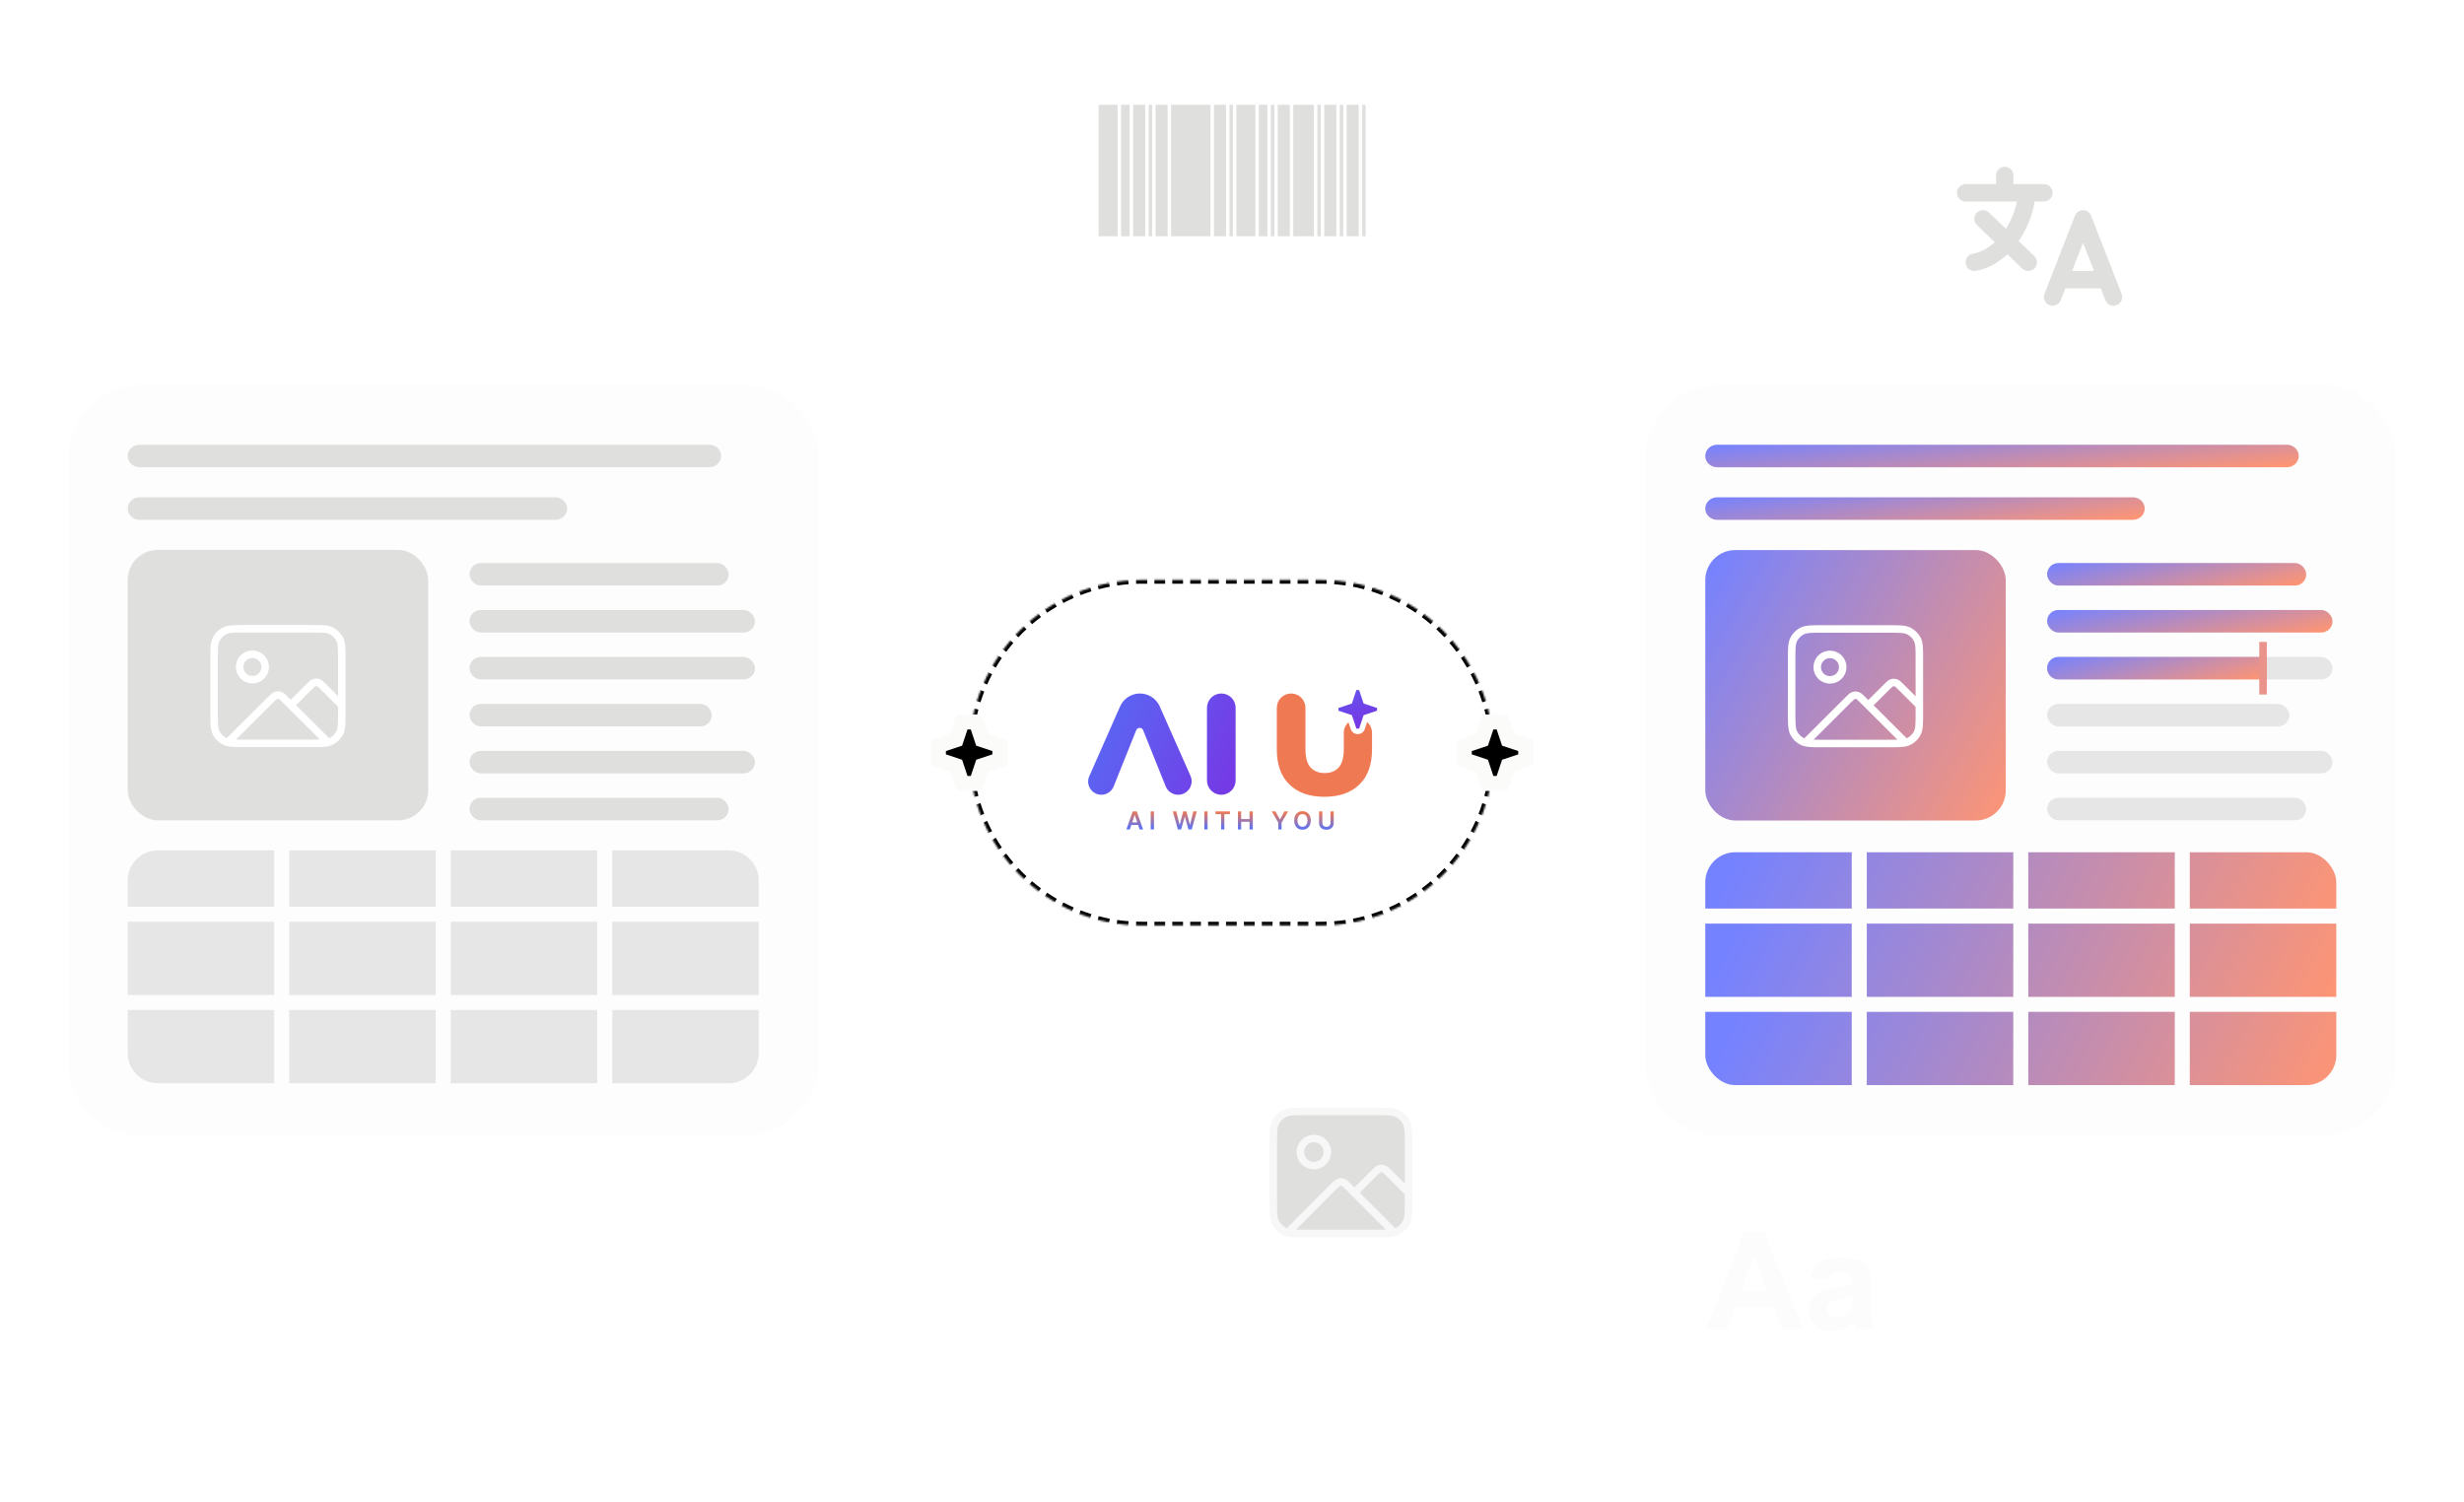 <svg width="1312" height="800" viewBox="0 0 1312 800" fill="none" xmlns="http://www.w3.org/2000/svg">
<rect x="182" y="100.811" width="948" height="600" rx="300" fill="white" fill-opacity="0.4"/>
<g filter="url(#filter1_d_2452_11980)">
<path d="M36 240.811C36 218.719 53.909 200.811 76 200.811H396C418.091 200.811 436 218.719 436 240.811V560.811C436 582.902 418.091 600.811 396 600.811H76C53.909 600.811 36 582.902 36 560.811V240.811Z" fill="black" fill-opacity="0.01" shape-rendering="crispEdges"/>
<path d="M377.68 232.811H74.32C70.83 232.811 68 235.497 68 238.811C68 242.124 70.83 244.811 74.32 244.811H377.68C381.17 244.811 384 242.124 384 238.811C384 235.497 381.17 232.811 377.68 232.811Z" fill="#DFDFDE"/>
<path d="M295.676 260.811H74.324C70.832 260.811 68 263.497 68 266.811C68 270.124 70.832 272.811 74.324 272.811H295.676C299.169 272.811 302 270.124 302 266.811C302 263.497 299.169 260.811 295.676 260.811Z" fill="#DFDFDE"/>
<g clip-path="url(#clip0_2452_11980)">
<rect x="250" y="295.811" width="138" height="12" rx="6" fill="#DFDFDE"/>
<rect x="250" y="320.811" width="152" height="12" rx="6" fill="#DFDFDE"/>
<rect x="250" y="345.811" width="152" height="12" rx="6" fill="#DFDFDE"/>
<rect x="250" y="370.811" width="129" height="12" rx="6" fill="#DFDFDE"/>
<rect x="250" y="395.811" width="152" height="12" rx="6" fill="#DFDFDE"/>
<rect x="250" y="420.811" width="138" height="12" rx="6" fill="#DFDFDE"/>
<rect x="68" y="288.811" width="160" height="144" rx="16" fill="#DFDFDE"/>
<path d="M134.4 357.922C138.156 357.922 141.2 354.887 141.2 351.144C141.2 347.401 138.156 344.366 134.4 344.366C130.644 344.366 127.6 347.401 127.6 351.144C127.6 354.887 130.644 357.922 134.4 357.922Z" fill="#DFDFDE"/>
<path d="M114 347.077C114 341.383 114 338.536 115.112 336.362C116.09 334.449 117.65 332.893 119.569 331.919C121.751 330.811 124.607 330.811 130.32 330.811H165.68C171.393 330.811 174.249 330.811 176.431 331.919C178.35 332.893 179.91 334.449 180.888 336.362C182 338.536 182 341.383 182 347.077V375.544C182 381.238 182 384.085 180.888 386.259C179.91 388.172 178.35 389.728 176.431 390.702C174.249 391.811 171.393 391.811 165.68 391.811H130.32C124.607 391.811 121.751 391.811 119.569 390.702C117.65 389.728 116.09 388.172 115.112 386.259C114 384.085 114 381.238 114 375.544V347.077Z" fill="#DFDFDE"/>
<path d="M121.725 390.888L144.153 368.534C145.5 367.191 146.173 366.52 146.949 366.269C147.632 366.048 148.368 366.048 149.051 366.269C149.827 366.52 150.5 367.191 151.847 368.534L174.125 390.739M154.8 371.477L164.553 361.756C165.9 360.414 166.573 359.743 167.349 359.491C168.032 359.27 168.768 359.27 169.451 359.491C170.227 359.743 170.9 360.414 172.247 361.756L182 371.477M141.2 351.144C141.2 354.887 138.156 357.922 134.4 357.922C130.644 357.922 127.6 354.887 127.6 351.144C127.6 347.401 130.644 344.366 134.4 344.366C138.156 344.366 141.2 347.401 141.2 351.144ZM130.32 391.811H165.68C171.393 391.811 174.249 391.811 176.431 390.702C178.35 389.728 179.91 388.172 180.888 386.259C182 384.085 182 381.238 182 375.544V347.077C182 341.383 182 338.536 180.888 336.362C179.91 334.449 178.35 332.893 176.431 331.919C174.249 330.811 171.393 330.811 165.68 330.811H130.32C124.607 330.811 121.751 330.811 119.569 331.919C117.65 332.893 116.09 334.449 115.112 336.362C114 338.536 114 341.383 114 347.077V375.544C114 381.238 114 384.085 115.112 386.259C116.09 388.172 117.65 389.728 119.569 390.702C121.751 391.811 124.607 391.811 130.32 391.811Z" stroke="white" stroke-width="4"/>
</g>
<path d="M68 464.811C68 455.974 75.163 448.811 84 448.811H146V478.811H68V464.811Z" fill="#181A1B" fill-opacity="0.1"/>
<path d="M154 448.811H232V478.811H154V448.811Z" fill="#181A1B" fill-opacity="0.1"/>
<path d="M240 448.811H318V478.811H240V448.811Z" fill="#181A1B" fill-opacity="0.1"/>
<path d="M326 448.811H388C396.837 448.811 404 455.974 404 464.811V478.811H326V448.811Z" fill="#181A1B" fill-opacity="0.1"/>
<path d="M68 486.811H146V525.811H68V486.811Z" fill="#181A1B" fill-opacity="0.1"/>
<path d="M154 486.811H232V525.811H154V486.811Z" fill="#181A1B" fill-opacity="0.1"/>
<path d="M240 486.811H318V525.811H240V486.811Z" fill="#181A1B" fill-opacity="0.1"/>
<path d="M326 486.811H404V525.811H326V486.811Z" fill="#181A1B" fill-opacity="0.1"/>
<path d="M68 533.811H146V572.811H84C75.163 572.811 68 565.647 68 556.811V533.811Z" fill="#181A1B" fill-opacity="0.1"/>
<path d="M154 533.811H232V572.811H154V533.811Z" fill="#181A1B" fill-opacity="0.1"/>
<path d="M240 533.811H318V572.811H240V533.811Z" fill="#181A1B" fill-opacity="0.1"/>
<path d="M326 533.811H404V556.811C404 565.647 396.837 572.811 388 572.811H326V533.811Z" fill="#181A1B" fill-opacity="0.1"/>
</g>
<mask id="path-26-inside-1_2452_11980" fill="white">
<path d="M516 400.811C516 350 557.19 308.811 608 308.811H703.333C754.144 308.811 795.333 350 795.333 400.811C795.333 451.621 754.144 492.811 703.333 492.811H608C557.19 492.811 516 451.621 516 400.811Z"/>
</mask>
<path d="M608 492.811V491.811C606.973 491.811 605.949 491.794 604.931 491.76L604.897 492.759L604.864 493.759C605.905 493.793 606.951 493.811 608 493.811V492.811ZM600.775 492.531L600.852 491.534C598.804 491.375 596.775 491.148 594.767 490.856L594.623 491.845L594.479 492.835C596.531 493.134 598.604 493.365 600.697 493.528L600.775 492.531ZM590.55 491.158L590.739 490.176C588.724 489.789 586.733 489.336 584.768 488.818L584.513 489.785L584.259 490.753C586.267 491.281 588.303 491.745 590.362 492.14L590.55 491.158ZM580.546 488.645L580.844 487.69C578.887 487.079 576.958 486.404 575.061 485.666L574.698 486.598L574.336 487.531C576.276 488.284 578.248 488.974 580.248 489.599L580.546 488.645ZM570.885 485.017L571.289 484.102C569.416 483.275 567.576 482.387 565.772 481.441L565.307 482.326L564.843 483.211C566.686 484.179 568.567 485.087 570.481 485.932L570.885 485.017ZM561.695 480.325L562.199 479.462C560.433 478.431 558.704 477.342 557.016 476.199L556.455 477.026L555.894 477.854C557.62 479.023 559.386 480.136 561.191 481.189L561.695 480.325ZM553.09 474.634L553.687 473.832C552.048 472.611 550.451 471.336 548.9 470.009L548.25 470.77L547.6 471.53C549.186 472.885 550.817 474.188 552.492 475.436L553.09 474.634ZM545.172 468.017L545.855 467.287C544.364 465.892 542.919 464.447 541.524 462.955L540.793 463.638L540.063 464.321C541.489 465.846 542.965 467.322 544.489 468.748L545.172 468.017ZM538.041 460.56L538.801 459.911C537.475 458.359 536.2 456.762 534.978 455.123L534.176 455.721L533.375 456.318C534.622 457.993 535.925 459.625 537.281 461.21L538.041 460.56ZM531.784 452.355L532.612 451.794C531.468 450.106 530.38 448.378 529.349 446.611L528.485 447.115L527.621 447.619C528.675 449.425 529.787 451.191 530.956 452.916L531.784 452.355ZM526.485 443.503L527.37 443.039C526.423 441.235 525.535 439.395 524.708 437.522L523.794 437.926L522.879 438.33C523.724 440.244 524.631 442.124 525.599 443.968L526.485 443.503ZM522.212 434.112L523.144 433.75C522.407 431.852 521.732 429.924 521.121 427.966L520.166 428.264L519.211 428.563C519.836 430.563 520.526 432.534 521.28 434.474L522.212 434.112ZM519.025 424.297L519.992 424.043C519.475 422.077 519.022 420.086 518.635 418.072L517.653 418.26L516.671 418.449C517.066 420.508 517.529 422.543 518.058 424.552L519.025 424.297ZM516.965 414.188L517.955 414.043C517.663 412.036 517.436 410.007 517.277 407.958L516.28 408.036L515.283 408.113C515.445 410.206 515.677 412.28 515.976 414.332L516.965 414.188ZM516.051 403.913L517.051 403.88C517.017 402.861 517 401.838 517 400.811H516H515C515 401.86 515.017 402.905 515.052 403.946L516.051 403.913ZM516 400.811H517C517 399.783 517.017 398.76 517.051 397.741L516.051 397.708L515.052 397.675C515.017 398.716 515 399.761 515 400.811H516ZM516.28 393.585L517.277 393.663C517.436 391.614 517.663 389.585 517.955 387.578L516.965 387.434L515.976 387.289C515.677 389.341 515.445 391.415 515.283 393.508L516.28 393.585ZM517.653 383.361L518.635 383.55C519.022 381.535 519.475 379.544 519.992 377.578L519.025 377.324L518.058 377.069C517.529 379.078 517.066 381.113 516.671 383.173L517.653 383.361ZM520.166 373.357L521.121 373.655C521.732 371.698 522.407 369.769 523.144 367.871L522.212 367.509L521.28 367.147C520.526 369.087 519.836 371.058 519.211 373.059L520.166 373.357ZM523.794 363.695L524.708 364.099C525.535 362.226 526.423 360.387 527.37 358.582L526.485 358.118L525.599 357.653C524.631 359.497 523.724 361.377 522.879 363.291L523.794 363.695ZM528.485 354.506L529.349 355.01C530.38 353.243 531.468 351.515 532.612 349.827L531.784 349.266L530.956 348.705C529.787 350.43 528.675 352.197 527.621 354.002L528.485 354.506ZM534.176 345.9L534.978 346.498C536.2 344.859 537.475 343.262 538.801 341.71L538.041 341.061L537.281 340.411C535.925 341.996 534.622 343.628 533.375 345.303L534.176 345.9ZM540.793 337.983L541.524 338.666C542.919 337.174 544.364 335.729 545.855 334.334L545.172 333.604L544.489 332.873C542.965 334.299 541.489 335.775 540.063 337.3L540.793 337.983ZM548.25 330.852L548.9 331.612C550.451 330.285 552.048 329.01 553.687 327.789L553.09 326.987L552.492 326.185C550.817 327.433 549.186 328.736 547.6 330.091L548.25 330.852ZM556.455 324.595L557.016 325.423C558.704 324.279 560.433 323.19 562.199 322.159L561.695 321.296L561.191 320.432C559.386 321.485 557.62 322.598 555.894 323.767L556.455 324.595ZM565.307 319.295L565.772 320.181C567.576 319.234 569.416 318.346 571.289 317.519L570.885 316.604L570.481 315.689C568.567 316.534 566.686 317.442 564.843 318.41L565.307 319.295ZM574.698 315.023L575.061 315.955C576.958 315.218 578.887 314.542 580.844 313.931L580.546 312.977L580.248 312.022C578.248 312.647 576.276 313.337 574.336 314.091L574.698 315.023ZM584.513 311.836L584.768 312.803C586.733 312.285 588.724 311.832 590.739 311.445L590.55 310.463L590.362 309.481C588.303 309.876 586.267 310.34 584.259 310.869L584.513 311.836ZM594.623 309.776L594.767 310.766C596.775 310.473 598.804 310.246 600.852 310.087L600.775 309.09L600.697 308.093C598.604 308.256 596.531 308.488 594.479 308.786L594.623 309.776ZM604.897 308.862L604.931 309.861C605.95 309.828 606.973 309.811 608 309.811V308.811V307.811C606.951 307.811 605.905 307.828 604.864 307.862L604.897 308.862ZM608 308.811V309.811H610.86V308.811V307.811H608V308.811ZM614.673 308.811V309.811H620.393V308.811V307.811H614.673V308.811ZM624.207 308.811V309.811H629.927V308.811V307.811H624.207V308.811ZM633.74 308.811V309.811H639.46V308.811V307.811H633.74V308.811ZM643.273 308.811V309.811H648.993V308.811V307.811H643.273V308.811ZM652.807 308.811V309.811H658.527V308.811V307.811H652.807V308.811ZM662.34 308.811V309.811H668.06V308.811V307.811H662.34V308.811ZM671.873 308.811V309.811H677.593V308.811V307.811H671.873V308.811ZM681.407 308.811V309.811H687.127V308.811V307.811H681.407V308.811ZM690.94 308.811V309.811H696.66V308.811V307.811H690.94V308.811ZM700.473 308.811V309.811H703.333V308.811V307.811H700.473V308.811ZM703.333 308.811V309.811C704.361 309.811 705.384 309.828 706.403 309.861L706.436 308.862L706.469 307.862C705.428 307.828 704.383 307.811 703.333 307.811V308.811ZM710.559 309.09L710.481 310.087C712.529 310.246 714.559 310.473 716.566 310.766L716.71 309.776L716.854 308.786C714.803 308.488 712.729 308.256 710.636 308.093L710.559 309.09ZM720.783 310.463L720.594 311.445C722.609 311.832 724.6 312.285 726.565 312.803L726.82 311.836L727.075 310.869C725.066 310.34 723.031 309.876 720.971 309.481L720.783 310.463ZM730.787 312.977L730.489 313.931C732.446 314.542 734.375 315.218 736.273 315.955L736.635 315.023L736.997 314.091C735.057 313.337 733.086 312.647 731.085 312.022L730.787 312.977ZM740.449 316.604L740.045 317.519C741.918 318.346 743.757 319.234 745.561 320.181L746.026 319.295L746.491 318.41C744.647 317.442 742.767 316.534 740.852 315.689L740.449 316.604ZM749.638 321.296L749.134 322.159C750.9 323.19 752.629 324.279 754.317 325.423L754.878 324.595L755.439 323.767C753.714 322.598 751.947 321.485 750.142 320.432L749.638 321.296ZM758.244 326.987L757.646 327.789C759.285 329.01 760.882 330.285 762.433 331.612L763.083 330.851L763.733 330.091C762.148 328.736 760.516 327.433 758.841 326.185L758.244 326.987ZM766.161 333.604L765.478 334.334C766.97 335.729 768.415 337.174 769.81 338.666L770.54 337.983L771.27 337.3C769.845 335.775 768.368 334.299 766.844 332.873L766.161 333.604ZM773.292 341.061L772.532 341.71C773.859 343.262 775.134 344.859 776.355 346.498L777.157 345.9L777.959 345.303C776.711 343.628 775.408 341.996 774.052 340.411L773.292 341.061ZM779.549 349.266L778.721 349.827C779.865 351.515 780.954 353.243 781.985 355.01L782.848 354.506L783.712 354.002C782.658 352.197 781.546 350.43 780.377 348.705L779.549 349.266ZM784.849 358.118L783.963 358.582C784.91 360.387 785.798 362.226 786.625 364.099L787.54 363.695L788.455 363.291C787.61 361.377 786.702 359.497 785.734 357.653L784.849 358.118ZM789.121 367.509L788.189 367.871C788.926 369.769 789.602 371.698 790.213 373.655L791.167 373.357L792.122 373.059C791.497 371.058 790.807 369.087 790.053 367.147L789.121 367.509ZM792.308 377.324L791.341 377.578C791.859 379.544 792.312 381.535 792.699 383.55L793.681 383.361L794.663 383.172C794.267 381.113 793.804 379.078 793.275 377.069L792.308 377.324ZM794.368 387.434L793.378 387.578C793.671 389.585 793.898 391.614 794.057 393.663L795.054 393.585L796.051 393.508C795.888 391.415 795.656 389.341 795.357 387.289L794.368 387.434ZM795.282 397.708L794.283 397.741C794.316 398.76 794.333 399.783 794.333 400.811H795.333H796.333C796.333 399.761 796.316 398.716 796.281 397.675L795.282 397.708ZM795.333 400.811H794.333C794.333 401.838 794.316 402.861 794.283 403.88L795.282 403.913L796.281 403.946C796.316 402.905 796.333 401.86 796.333 400.811H795.333ZM795.054 408.036L794.057 407.958C793.898 410.007 793.671 412.036 793.378 414.043L794.368 414.188L795.357 414.332C795.656 412.28 795.888 410.206 796.051 408.113L795.054 408.036ZM793.681 418.26L792.699 418.072C792.312 420.086 791.859 422.077 791.341 424.043L792.308 424.297L793.275 424.552C793.804 422.543 794.267 420.508 794.663 418.449L793.681 418.26ZM791.167 428.264L790.213 427.966C789.602 429.923 788.926 431.852 788.189 433.75L789.121 434.112L790.053 434.474C790.807 432.534 791.497 430.563 792.122 428.563L791.167 428.264ZM787.54 437.926L786.625 437.522C785.798 439.395 784.91 441.235 783.963 443.039L784.849 443.503L785.734 443.968C786.702 442.124 787.61 440.244 788.455 438.33L787.54 437.926ZM782.848 447.115L781.985 446.611C780.954 448.378 779.865 450.106 778.721 451.794L779.549 452.355L780.377 452.916C781.546 451.191 782.658 449.425 783.712 447.619L782.848 447.115ZM777.157 455.721L776.355 455.123C775.134 456.762 773.859 458.359 772.532 459.911L773.292 460.56L774.052 461.21C775.408 459.625 776.711 457.993 777.959 456.318L777.157 455.721ZM770.54 463.638L769.81 462.955C768.415 464.447 766.97 465.892 765.478 467.287L766.161 468.017L766.844 468.748C768.368 467.322 769.845 465.846 771.27 464.321L770.54 463.638ZM763.083 470.77L762.433 470.009C760.882 471.336 759.285 472.611 757.646 473.832L758.244 474.634L758.841 475.436C760.516 474.188 762.148 472.885 763.733 471.53L763.083 470.77ZM754.878 477.026L754.317 476.198C752.629 477.342 750.9 478.431 749.134 479.462L749.638 480.325L750.142 481.189C751.947 480.136 753.714 479.023 755.439 477.854L754.878 477.026ZM746.026 482.326L745.561 481.441C743.757 482.387 741.918 483.275 740.045 484.102L740.449 485.017L740.852 485.932C742.767 485.087 744.647 484.179 746.491 483.211L746.026 482.326ZM736.635 486.598L736.273 485.666C734.375 486.403 732.446 487.079 730.489 487.69L730.787 488.645L731.085 489.599C733.086 488.974 735.057 488.284 736.997 487.531L736.635 486.598ZM726.82 489.785L726.565 488.818C724.6 489.336 722.609 489.789 720.594 490.176L720.783 491.158L720.971 492.14C723.031 491.745 725.066 491.281 727.075 490.753L726.82 489.785ZM716.71 491.845L716.566 490.856C714.558 491.148 712.529 491.375 710.481 491.534L710.559 492.531L710.636 493.528C712.729 493.365 714.803 493.134 716.854 492.835L716.71 491.845ZM706.436 492.759L706.403 491.76C705.384 491.794 704.361 491.811 703.333 491.811V492.811V493.811C704.383 493.811 705.428 493.793 706.469 493.759L706.436 492.759ZM703.333 492.811V491.811H700.473V492.811V493.811H703.333V492.811ZM696.66 492.811V491.811H690.94V492.811V493.811H696.66V492.811ZM687.127 492.811V491.811H681.407V492.811V493.811H687.127V492.811ZM677.593 492.811V491.811H671.873V492.811V493.811H677.593V492.811ZM668.06 492.811V491.811H662.34V492.811V493.811H668.06V492.811ZM658.527 492.811V491.811H652.807V492.811V493.811H658.527V492.811ZM648.993 492.811V491.811H643.273V492.811V493.811H648.993V492.811ZM639.46 492.811V491.811H633.74V492.811V493.811H639.46V492.811ZM629.927 492.811V491.811H624.207V492.811V493.811H629.927V492.811ZM620.393 492.811V491.811H614.673V492.811V493.811H620.393V492.811ZM610.86 492.811V491.811H608V492.811V493.811H610.86V492.811ZM608 492.811V490.811C606.984 490.811 605.972 490.794 604.964 490.76L604.897 492.759L604.831 494.758C605.883 494.793 606.94 494.811 608 494.811V492.811ZM600.775 492.531L600.93 490.537C598.904 490.38 596.897 490.155 594.911 489.866L594.623 491.845L594.335 493.824C596.409 494.126 598.504 494.361 600.62 494.525L600.775 492.531ZM590.55 491.158L590.928 489.194C588.935 488.811 586.966 488.363 585.022 487.851L584.513 489.785L584.004 491.72C586.035 492.254 588.092 492.722 590.173 493.122L590.55 491.158ZM580.546 488.645L581.142 486.735C579.207 486.131 577.299 485.463 575.423 484.734L574.698 486.598L573.974 488.463C575.935 489.224 577.928 489.922 579.95 490.554L580.546 488.645ZM570.885 485.017L571.692 483.187C569.84 482.37 568.021 481.491 566.237 480.555L565.307 482.326L564.378 484.097C566.242 485.075 568.142 485.992 570.077 486.847L570.885 485.017ZM561.695 480.325L562.703 478.598C560.956 477.579 559.247 476.502 557.577 475.371L556.455 477.026L555.333 478.682C557.077 479.864 558.863 480.988 560.687 482.053L561.695 480.325ZM553.09 474.634L554.285 473.03C552.663 471.822 551.084 470.561 549.55 469.249L548.25 470.77L546.95 472.29C548.553 473.66 550.202 474.977 551.895 476.238L553.09 474.634ZM545.172 468.017L546.538 466.557C545.063 465.177 543.634 463.748 542.254 462.272L540.793 463.638L539.333 465.004C540.773 466.545 542.266 468.037 543.806 469.478L545.172 468.017ZM538.041 460.56L539.561 459.261C538.249 457.726 536.988 456.147 535.78 454.526L534.176 455.721L532.573 456.916C533.834 458.609 535.151 460.258 536.521 461.86L538.041 460.56ZM531.784 452.355L533.44 451.233C532.309 449.564 531.232 447.854 530.212 446.107L528.485 447.115L526.758 448.123C527.823 449.948 528.947 451.733 530.129 453.477L531.784 452.355ZM526.485 443.503L528.255 442.574C527.319 440.79 526.441 438.97 525.623 437.118L523.794 437.926L521.964 438.733C522.818 440.668 523.735 442.569 524.714 444.433L526.485 443.503ZM522.212 434.112L524.076 433.388C523.347 431.511 522.679 429.604 522.075 427.668L520.166 428.264L518.257 428.861C518.888 430.883 519.586 432.875 520.348 434.836L522.212 434.112ZM519.025 424.297L520.959 423.788C520.448 421.845 519.999 419.876 519.617 417.883L517.653 418.26L515.688 418.637C516.088 420.719 516.556 422.776 517.091 424.806L519.025 424.297ZM516.965 414.188L518.945 413.899C518.655 411.914 518.431 409.907 518.274 407.881L516.28 408.036L514.286 408.191C514.45 410.306 514.684 412.402 514.986 414.476L516.965 414.188ZM516.051 403.913L518.05 403.847C518.017 402.839 518 401.827 518 400.811H516H514C514 401.871 514.018 402.927 514.052 403.979L516.051 403.913ZM516 400.811H518C518 399.794 518.017 398.782 518.05 397.774L516.051 397.708L514.052 397.642C514.018 398.694 514 399.75 514 400.811H516ZM516.28 393.585L518.274 393.74C518.431 391.714 518.655 389.707 518.945 387.722L516.965 387.434L514.986 387.145C514.684 389.219 514.45 391.315 514.286 393.43L516.28 393.585ZM517.653 383.361L519.617 383.738C519.999 381.746 520.448 379.776 520.959 377.833L519.025 377.324L517.091 376.815C516.556 378.845 516.088 380.902 515.688 382.984L517.653 383.361ZM520.166 373.357L522.075 373.953C522.679 372.017 523.347 370.11 524.076 368.233L522.212 367.509L520.348 366.785C519.586 368.746 518.888 370.738 518.257 372.761L520.166 373.357ZM523.794 363.695L525.623 364.503C526.441 362.651 527.319 360.831 528.255 359.047L526.485 358.118L524.714 357.188C523.735 359.052 522.818 360.953 521.964 362.888L523.794 363.695ZM528.485 354.506L530.212 355.514C531.232 353.767 532.309 352.057 533.44 350.388L531.784 349.266L530.129 348.144C528.947 349.888 527.823 351.673 526.758 353.498L528.485 354.506ZM534.176 345.9L535.78 347.095C536.988 345.474 538.249 343.895 539.561 342.36L538.041 341.061L536.521 339.761C535.151 341.363 533.834 343.012 532.573 344.705L534.176 345.9ZM540.793 337.983L542.254 339.349C543.634 337.874 545.063 336.444 546.538 335.065L545.172 333.604L543.806 332.143C542.266 333.584 540.773 335.076 539.333 336.617L540.793 337.983ZM548.25 330.852L549.55 332.372C551.084 331.06 552.663 329.799 554.285 328.591L553.09 326.987L551.895 325.383C550.202 326.644 548.553 327.961 546.951 329.331L548.25 330.852ZM556.455 324.595L557.577 326.25C559.247 325.119 560.956 324.042 562.703 323.023L561.695 321.296L560.687 319.568C558.863 320.633 557.077 321.758 555.334 322.939L556.455 324.595ZM565.307 319.295L566.237 321.066C568.021 320.13 569.84 319.251 571.692 318.434L570.885 316.604L570.077 314.775C568.142 315.629 566.242 316.546 564.378 317.524L565.307 319.295ZM574.698 315.023L575.423 316.887C577.299 316.158 579.207 315.49 581.142 314.886L580.546 312.977L579.95 311.067C577.928 311.699 575.935 312.397 573.974 313.158L574.698 315.023ZM584.513 311.836L585.022 313.77C586.966 313.258 588.935 312.81 590.928 312.427L590.55 310.463L590.173 308.499C588.092 308.899 586.035 309.367 584.004 309.902L584.513 311.836ZM594.623 309.776L594.911 311.755C596.897 311.466 598.904 311.241 600.93 311.084L600.775 309.09L600.62 307.096C598.504 307.26 596.409 307.495 594.335 307.797L594.623 309.776ZM604.897 308.862L604.964 310.861C605.972 310.827 606.984 310.811 608 310.811V308.811V306.811C606.94 306.811 605.883 306.828 604.831 306.863L604.897 308.862ZM608 308.811V310.811H610.86V308.811V306.811H608V308.811ZM614.673 308.811V310.811H620.393V308.811V306.811H614.673V308.811ZM624.207 308.811V310.811H629.927V308.811V306.811H624.207V308.811ZM633.74 308.811V310.811H639.46V308.811V306.811H633.74V308.811ZM643.273 308.811V310.811H648.993V308.811V306.811H643.273V308.811ZM652.807 308.811V310.811H658.527V308.811V306.811H652.807V308.811ZM662.34 308.811V310.811H668.06V308.811V306.811H662.34V308.811ZM671.873 308.811V310.811H677.593V308.811V306.811H671.873V308.811ZM681.407 308.811V310.811H687.127V308.811V306.811H681.407V308.811ZM690.94 308.811V310.811H696.66V308.811V306.811H690.94V308.811ZM700.473 308.811V310.811H703.333V308.811V306.811H700.473V308.811ZM703.333 308.811V310.811C704.35 310.811 705.362 310.827 706.37 310.861L706.436 308.862L706.502 306.863C705.45 306.828 704.394 306.811 703.333 306.811V308.811ZM710.559 309.09L710.404 311.084C712.43 311.241 714.436 311.466 716.422 311.755L716.71 309.776L716.999 307.797C714.925 307.495 712.829 307.26 710.714 307.096L710.559 309.09ZM720.783 310.463L720.406 312.427C722.398 312.81 724.367 313.258 726.311 313.77L726.82 311.836L727.329 309.902C725.299 309.367 723.242 308.899 721.16 308.499L720.783 310.463ZM730.787 312.977L730.191 314.886C732.127 315.49 734.034 316.158 735.911 316.887L736.635 315.023L737.359 313.158C735.398 312.397 733.406 311.699 731.383 311.067L730.787 312.977ZM740.449 316.604L739.641 318.434C741.493 319.251 743.313 320.13 745.097 321.066L746.026 319.295L746.956 317.524C745.092 316.546 743.191 315.629 741.256 314.775L740.449 316.604ZM749.638 321.296L748.63 323.023C750.377 324.042 752.086 325.119 753.756 326.25L754.878 324.595L756 322.939C754.256 321.758 752.471 320.633 750.646 319.568L749.638 321.296ZM758.244 326.987L757.049 328.591C758.67 329.799 760.249 331.06 761.784 332.372L763.083 330.851L764.383 329.331C762.78 327.961 761.131 326.644 759.438 325.383L758.244 326.987ZM766.161 333.604L764.795 335.065C766.27 336.444 767.699 337.873 769.079 339.349L770.54 337.983L772.001 336.617C770.56 335.076 769.068 333.584 767.527 332.143L766.161 333.604ZM773.292 341.061L771.772 342.36C773.084 343.895 774.345 345.474 775.553 347.095L777.157 345.9L778.761 344.705C777.499 343.012 776.182 341.363 774.813 339.761L773.292 341.061ZM779.549 349.266L777.893 350.388C779.025 352.057 780.101 353.767 781.121 355.514L782.848 354.506L784.576 353.498C783.511 351.673 782.386 349.888 781.205 348.144L779.549 349.266ZM784.849 358.118L783.078 359.047C784.014 360.831 784.892 362.651 785.71 364.503L787.54 363.695L789.369 362.888C788.515 360.953 787.598 359.052 786.62 357.188L784.849 358.118ZM789.121 367.509L787.257 368.233C787.986 370.11 788.654 372.017 789.258 373.953L791.167 373.357L793.076 372.761C792.445 370.738 791.747 368.746 790.985 366.785L789.121 367.509ZM792.308 377.324L790.374 377.833C790.886 379.776 791.334 381.746 791.717 383.738L793.681 383.361L795.645 382.984C795.245 380.902 794.777 378.845 794.242 376.815L792.308 377.324ZM794.368 387.434L792.389 387.722C792.678 389.707 792.902 391.714 793.06 393.74L795.054 393.585L797.048 393.43C796.883 391.315 796.649 389.219 796.347 387.145L794.368 387.434ZM795.282 397.708L793.283 397.774C793.316 398.782 793.333 399.794 793.333 400.811H795.333H797.333C797.333 399.75 797.316 398.694 797.281 397.642L795.282 397.708ZM795.333 400.811H793.333C793.333 401.827 793.316 402.839 793.283 403.847L795.282 403.913L797.281 403.979C797.316 402.927 797.333 401.871 797.333 400.811H795.333ZM795.054 408.036L793.06 407.881C792.902 409.907 792.678 411.914 792.389 413.899L794.368 414.188L796.347 414.476C796.649 412.402 796.883 410.306 797.048 408.191L795.054 408.036ZM793.681 418.26L791.717 417.883C791.334 419.876 790.886 421.845 790.374 423.788L792.308 424.297L794.242 424.806C794.777 422.776 795.245 420.719 795.645 418.637L793.681 418.26ZM791.167 428.264L789.258 427.668C788.654 429.604 787.986 431.511 787.257 433.388L789.121 434.112L790.985 434.836C791.747 432.875 792.445 430.883 793.076 428.861L791.167 428.264ZM787.54 437.926L785.71 437.118C784.892 438.97 784.014 440.79 783.078 442.574L784.849 443.503L786.62 444.433C787.598 442.569 788.515 440.668 789.369 438.733L787.54 437.926ZM782.848 447.115L781.121 446.107C780.101 447.854 779.025 449.564 777.893 451.233L779.549 452.355L781.205 453.477C782.386 451.733 783.511 449.948 784.576 448.123L782.848 447.115ZM777.157 455.721L775.553 454.526C774.345 456.147 773.084 457.726 771.772 459.261L773.292 460.56L774.813 461.86C776.182 460.258 777.499 458.609 778.761 456.916L777.157 455.721ZM770.54 463.638L769.079 462.272C767.699 463.748 766.27 465.177 764.795 466.557L766.161 468.017L767.527 469.478C769.068 468.037 770.56 466.545 772.001 465.004L770.54 463.638ZM763.083 470.77L761.784 469.249C760.249 470.561 758.67 471.822 757.049 473.03L758.244 474.634L759.438 476.238C761.131 474.977 762.78 473.66 764.383 472.29L763.083 470.77ZM754.878 477.026L753.756 475.371C752.086 476.502 750.377 477.579 748.63 478.598L749.638 480.325L750.646 482.053C752.471 480.988 754.256 479.863 756 478.682L754.878 477.026ZM746.026 482.326L745.097 480.555C743.313 481.491 741.493 482.37 739.641 483.187L740.449 485.017L741.256 486.847C743.191 485.992 745.092 485.075 746.956 484.097L746.026 482.326ZM736.635 486.598L735.911 484.734C734.034 485.463 732.127 486.131 730.191 486.735L730.787 488.645L731.383 490.554C733.405 489.922 735.398 489.224 737.359 488.463L736.635 486.598ZM726.82 489.785L726.311 487.851C724.367 488.363 722.398 488.811 720.406 489.194L720.783 491.158L721.16 493.122C723.242 492.722 725.299 492.254 727.329 491.72L726.82 489.785ZM716.71 491.845L716.422 489.866C714.436 490.155 712.43 490.38 710.404 490.537L710.559 492.531L710.714 494.525C712.829 494.361 714.925 494.126 716.999 493.824L716.71 491.845ZM706.436 492.759L706.37 490.76C705.362 490.794 704.35 490.811 703.333 490.811V492.811V494.811C704.394 494.811 705.45 494.793 706.502 494.758L706.436 492.759ZM703.333 492.811V490.811H700.473V492.811V494.811H703.333V492.811ZM696.66 492.811V490.811H690.94V492.811V494.811H696.66V492.811ZM687.127 492.811V490.811H681.407V492.811V494.811H687.127V492.811ZM677.593 492.811V490.811H671.873V492.811V494.811H677.593V492.811ZM668.06 492.811V490.811H662.34V492.811V494.811H668.06V492.811ZM658.527 492.811V490.811H652.807V492.811V494.811H658.527V492.811ZM648.993 492.811V490.811H643.273V492.811V494.811H648.993V492.811ZM639.46 492.811V490.811H633.74V492.811V494.811H639.46V492.811ZM629.927 492.811V490.811H624.207V492.811V494.811H629.927V492.811ZM620.393 492.811V490.811H614.673V492.811V494.811H620.393V492.811ZM610.86 492.811V490.811H608V492.811V494.811H610.86V492.811Z" fill="black" mask="url(#path-26-inside-1_2452_11980)"/>
<path d="M812.418 404.575L809.683 405.487L802.96 407.728L800.72 414.45L799.808 417.186H792.278L791.366 414.45L789.125 407.728L782.403 405.487L779.668 404.575V397.046L782.403 396.134L789.125 393.893L791.366 387.171L792.278 384.436H799.808L800.72 387.171L802.96 393.893L809.683 396.134L812.418 397.046V404.575Z" fill="black" stroke="#FBFBFA" stroke-width="8"/>
<path d="M532.418 404.575L529.683 405.487L522.96 407.728L520.72 414.45L519.808 417.186H512.278L511.366 414.45L509.125 407.728L502.403 405.487L499.668 404.575V397.046L502.403 396.134L509.125 393.893L511.366 387.171L512.278 384.436H519.808L520.72 387.171L522.96 393.893L529.683 396.134L532.418 397.046V404.575Z" fill="black" stroke="#FBFBFA" stroke-width="8"/>
<path d="M601.604 441.677H599.745L603.129 432.064H605.279L608.668 441.677H606.809L604.242 434.036H604.167L601.604 441.677ZM601.665 437.908H606.734V439.307H601.665V437.908ZM614.45 432.064V441.677H612.709V432.064H614.45ZM627.188 441.677L624.476 432.064H626.348L628.08 439.128H628.169L630.019 432.064H631.722L633.576 439.133H633.661L635.393 432.064H637.265L634.553 441.677H632.835L630.91 434.932H630.835L628.906 441.677H627.188ZM642.99 432.064V441.677H641.248V432.064H642.99ZM647.228 433.524V432.064H654.898V433.524H651.927V441.677H650.199V433.524H647.228ZM659.152 441.677V432.064H660.893V436.134H665.347V432.064H667.093V441.677H665.347V437.593H660.893V441.677H659.152ZM677.159 432.064H679.126L681.477 436.317H681.571L683.923 432.064H685.889L682.392 438.091V441.677H680.656V438.091L677.159 432.064ZM697.945 436.871C697.945 437.906 697.751 438.793 697.363 439.532C696.978 440.267 696.452 440.83 695.786 441.221C695.123 441.613 694.37 441.808 693.528 441.808C692.687 441.808 691.933 441.613 691.266 441.221C690.603 440.827 690.077 440.262 689.689 439.527C689.304 438.789 689.112 437.903 689.112 436.871C689.112 435.835 689.304 434.949 689.689 434.214C690.077 433.476 690.603 432.911 691.266 432.52C691.933 432.129 692.687 431.933 693.528 431.933C694.37 431.933 695.123 432.129 695.786 432.52C696.452 432.911 696.978 433.476 697.363 434.214C697.751 434.949 697.945 435.835 697.945 436.871ZM696.194 436.871C696.194 436.142 696.08 435.527 695.852 435.026C695.626 434.522 695.313 434.142 694.913 433.886C694.512 433.626 694.051 433.496 693.528 433.496C693.006 433.496 692.544 433.626 692.144 433.886C691.743 434.142 691.429 434.522 691.2 435.026C690.975 435.527 690.862 436.142 690.862 436.871C690.862 437.6 690.975 438.216 691.2 438.72C691.429 439.22 691.743 439.601 692.144 439.86C692.544 440.117 693.006 440.245 693.528 440.245C694.051 440.245 694.512 440.117 694.913 439.86C695.313 439.601 695.626 439.22 695.852 438.72C696.08 438.216 696.194 437.6 696.194 436.871ZM708.426 432.064H710.167V438.344C710.167 439.033 710.005 439.638 709.679 440.161C709.357 440.683 708.903 441.092 708.318 441.386C707.733 441.677 707.049 441.822 706.267 441.822C705.482 441.822 704.796 441.677 704.211 441.386C703.626 441.092 703.172 440.683 702.85 440.161C702.528 439.638 702.367 439.033 702.367 438.344V432.064H704.108V438.199C704.108 438.599 704.196 438.956 704.371 439.269C704.549 439.582 704.799 439.828 705.122 440.006C705.444 440.181 705.826 440.269 706.267 440.269C706.708 440.269 707.09 440.181 707.412 440.006C707.738 439.828 707.988 439.582 708.163 439.269C708.338 438.956 708.426 438.599 708.426 438.199V432.064Z" fill="url(#paint0_linear_2452_11980)"/>
<path d="M606.964 369.277C611.486 369.277 615.65 371.944 617.481 376.079L633.887 413.123C635.987 417.864 632.515 423.199 627.33 423.199C624.4 423.199 621.766 421.417 620.674 418.698L608.688 388.832C608.021 387.169 605.666 387.169 604.999 388.832L592.978 418.782C591.907 421.45 589.322 423.199 586.447 423.199C581.361 423.199 577.954 417.971 580.008 413.318L596.44 376.092C598.269 371.95 602.436 369.277 606.964 369.277ZM650.299 369.277C654.51 369.277 657.924 372.692 657.924 376.903V415.572C657.924 419.784 654.51 423.199 650.299 423.199C646.087 423.199 642.673 419.784 642.673 415.572V376.903C642.673 372.692 646.087 369.277 650.299 369.277Z" fill="url(#paint1_linear_2452_11980)"/>
<path d="M687.493 369.277C691.704 369.277 695.119 372.692 695.119 376.903V398.703C695.119 403.325 696.018 406.637 697.815 408.64C699.664 410.642 702.18 411.645 705.364 411.645C708.548 411.645 711.038 410.642 712.835 408.64C714.633 406.637 715.532 403.325 715.532 398.703V390.171C715.532 387.962 716.485 385.976 718.003 384.602L719.208 388.211C719.745 389.823 721.254 390.911 722.953 390.911C724.652 390.911 726.16 389.823 726.698 388.211L727.941 384.48C729.539 385.858 730.553 387.895 730.553 390.171V399.165C730.553 407.176 728.319 413.364 723.851 417.729C719.383 422.095 713.169 424.277 705.209 424.277C697.25 424.277 691.036 422.095 686.568 417.729C682.1 413.364 679.867 407.176 679.867 399.165V376.903C679.867 372.692 683.281 369.277 687.493 369.277ZM721.991 387.283C722.043 387.439 722.129 387.575 722.241 387.685V387.686C722.129 387.576 722.042 387.44 721.99 387.284L720.585 383.073H720.586L721.991 387.283Z" fill="#EF7953"/>
<path fill-rule="evenodd" clip-rule="evenodd" d="M719.838 374.596L722.222 367.444H723.685L726.068 374.596L733.22 376.98V378.442L726.068 380.826L723.685 387.978H722.222L719.838 380.826L712.687 378.442V376.98L719.838 374.596Z" fill="url(#paint2_linear_2452_11980)"/>
<g filter="url(#filter2_d_2452_11980)">
<path d="M876 240.811C876 218.719 893.909 200.811 916 200.811H1236C1258.09 200.811 1276 218.719 1276 240.811V560.811C1276 582.902 1258.09 600.811 1236 600.811H916C893.909 600.811 876 582.902 876 560.811V240.811Z" fill="black" fill-opacity="0.01" shape-rendering="crispEdges"/>
<path d="M1217.68 232.811H914.32C910.83 232.811 908 235.497 908 238.811C908 242.124 910.83 244.811 914.32 244.811H1217.68C1221.17 244.811 1224 242.124 1224 238.811C1224 235.497 1221.17 232.811 1217.68 232.811Z" fill="url(#paint3_linear_2452_11980)"/>
<path d="M1135.68 260.811H914.324C910.831 260.811 908 263.497 908 266.811C908 270.124 910.831 272.811 914.324 272.811H1135.68C1139.17 272.811 1142 270.124 1142 266.811C1142 263.497 1139.17 260.811 1135.68 260.811Z" fill="url(#paint4_linear_2452_11980)"/>
<g clip-path="url(#clip1_2452_11980)">
<rect x="1090" y="345.811" width="152" height="12" rx="6" fill="#181A1B" fill-opacity="0.1"/>
<rect x="1090" y="295.811" width="138" height="12" rx="6" fill="url(#paint5_linear_2452_11980)"/>
<rect x="1090" y="320.811" width="152" height="12" rx="6" fill="url(#paint6_linear_2452_11980)"/>
<path d="M1090 351.811C1090 348.497 1092.69 345.811 1096 345.811H1207V357.811H1096C1092.69 357.811 1090 355.124 1090 351.811Z" fill="url(#paint7_linear_2452_11980)"/>
<rect x="1090" y="370.811" width="129" height="12" rx="6" fill="#181A1B" fill-opacity="0.1"/>
<rect x="1090" y="395.811" width="152" height="12" rx="6" fill="#181A1B" fill-opacity="0.1"/>
<rect x="1090" y="420.811" width="138" height="12" rx="6" fill="#181A1B" fill-opacity="0.1"/>
<rect x="1203" y="337.811" width="4" height="28" fill="#E9938A"/>
<rect x="908" y="288.906" width="160" height="144" rx="16" fill="url(#paint8_linear_2452_11980)"/>
<path d="M961.725 390.984L984.153 368.629C985.5 367.287 986.173 366.616 986.949 366.365C987.632 366.144 988.368 366.144 989.051 366.365C989.827 366.616 990.5 367.287 991.847 368.629L1014.13 390.835M994.8 371.573L1004.55 361.851C1005.9 360.509 1006.57 359.838 1007.35 359.587C1008.03 359.366 1008.77 359.366 1009.45 359.587C1010.23 359.838 1010.9 360.509 1012.25 361.851L1022 371.573M981.2 351.24C981.2 354.983 978.156 358.017 974.4 358.017C970.644 358.017 967.6 354.983 967.6 351.24C967.6 347.496 970.644 344.462 974.4 344.462C978.156 344.462 981.2 347.496 981.2 351.24ZM970.32 391.906H1005.68C1011.39 391.906 1014.25 391.906 1016.43 390.798C1018.35 389.823 1019.91 388.268 1020.89 386.355C1022 384.18 1022 381.333 1022 375.64V347.173C1022 341.479 1022 338.632 1020.89 336.457C1019.91 334.544 1018.35 332.989 1016.43 332.014C1014.25 330.906 1011.39 330.906 1005.68 330.906H970.32C964.607 330.906 961.751 330.906 959.569 332.014C957.65 332.989 956.09 334.544 955.112 336.457C954 338.632 954 341.479 954 347.173V375.64C954 381.333 954 384.18 955.112 386.355C956.09 388.268 957.65 389.823 959.569 390.798C961.751 391.906 964.607 391.906 970.32 391.906Z" stroke="white" stroke-width="4"/>
</g>
<g clip-path="url(#clip2_2452_11980)">
<path d="M986 479.811H908V449.811H986V479.811ZM1072 479.811H994V449.811H1072V479.811ZM1158 479.811H1080V449.811H1158V479.811ZM1244 479.811H1166V449.811H1244V479.811Z" fill="url(#paint9_linear_2452_11980)"/>
<path d="M986 526.811H908V487.811H986V526.811ZM1072 526.811H994V487.811H1072V526.811ZM1158 526.811H1080V487.811H1158V526.811ZM1244 526.811H1166V487.811H1244V526.811Z" fill="url(#paint10_linear_2452_11980)"/>
<path d="M986 573.811H908V534.811H986V573.811ZM1072 573.811H994V534.811H1072V573.811ZM1158 573.811H1080V534.811H1158V573.811ZM1244 573.811H1166V534.811H1244V573.811Z" fill="url(#paint11_linear_2452_11980)"/>
</g>
</g>
<rect x="585" y="55.8" width="10.098" height="70" fill="#DFDFDE"/>
<rect x="596.935" y="55.8" width="4.59" height="70" fill="#DFDFDE"/>
<rect x="603.361" y="55.8" width="6.426" height="70" fill="#DFDFDE"/>
<rect x="611.623" y="55.8" width="1.836" height="70" fill="#DFDFDE"/>
<rect x="615.295" y="55.8" width="6.426" height="70" fill="#DFDFDE"/>
<rect x="623.558" y="55.8" width="21" height="70" fill="#DFDFDE"/>
<rect x="646.394" y="55.8" width="6.426" height="70" fill="#DFDFDE"/>
<rect x="654.656" y="55.8" width="1.836" height="70" fill="#DFDFDE"/>
<rect x="658.328" y="55.8" width="10.098" height="70" fill="#DFDFDE"/>
<rect x="670.262" y="55.8" width="4.59" height="70" fill="#DFDFDE"/>
<rect x="676.688" y="55.8" width="1.836" height="70" fill="#DFDFDE"/>
<rect x="680.361" y="55.8" width="6.426" height="70" fill="#DFDFDE"/>
<rect x="688.623" y="55.8" width="11" height="70" fill="#DFDFDE"/>
<rect x="701.459" y="55.8" width="1.836" height="70" fill="#DFDFDE"/>
<rect x="705.131" y="55.8" width="6.426" height="70" fill="#DFDFDE"/>
<rect x="713.394" y="55.8" width="1.836" height="70" fill="#DFDFDE"/>
<rect x="717.065" y="55.8" width="6.426" height="70" fill="#DFDFDE"/>
<rect x="725.328" y="55.8" width="1.836" height="70" fill="#DFDFDE"/>
<path opacity="0.1" d="M960.16 707.811H948.84L944.34 696.104H923.738L919.484 707.811H908.445L928.52 656.271H939.523L960.16 707.811ZM941 687.42L933.898 668.295L926.938 687.42H941ZM973.027 681.865L964.062 680.248C965.07 676.639 966.805 673.967 969.266 672.232C971.727 670.498 975.383 669.631 980.234 669.631C984.641 669.631 987.922 670.158 990.078 671.213C992.234 672.244 993.746 673.568 994.613 675.186C995.504 676.779 995.949 679.721 995.949 684.01L995.844 695.541C995.844 698.822 995.996 701.248 996.301 702.818C996.629 704.365 997.227 706.029 998.094 707.811H988.32C988.062 707.154 987.746 706.182 987.371 704.893C987.207 704.307 987.09 703.92 987.02 703.732C985.332 705.373 983.527 706.604 981.605 707.424C979.684 708.244 977.633 708.654 975.453 708.654C971.609 708.654 968.574 707.611 966.348 705.525C964.145 703.439 963.043 700.803 963.043 697.615C963.043 695.506 963.547 693.631 964.555 691.99C965.562 690.326 966.969 689.061 968.773 688.193C970.602 687.303 973.227 686.529 976.648 685.873C981.266 685.006 984.465 684.197 986.246 683.447V682.463C986.246 680.564 985.777 679.217 984.84 678.42C983.902 677.6 982.133 677.189 979.531 677.189C977.773 677.189 976.402 677.541 975.418 678.244C974.434 678.924 973.637 680.131 973.027 681.865ZM986.246 689.881C984.98 690.303 982.977 690.807 980.234 691.393C977.492 691.979 975.699 692.553 974.855 693.115C973.566 694.029 972.922 695.189 972.922 696.596C972.922 697.979 973.438 699.174 974.469 700.182C975.5 701.189 976.812 701.693 978.406 701.693C980.188 701.693 981.887 701.107 983.504 699.936C984.699 699.045 985.484 697.955 985.859 696.666C986.117 695.822 986.246 694.217 986.246 691.85V689.881Z" fill="#DFDFDE"/>
<path d="M699.6 620.689C703.576 620.689 706.8 617.455 706.8 613.466C706.8 609.478 703.576 606.244 699.6 606.244C695.624 606.244 692.4 609.478 692.4 613.466C692.4 617.455 695.624 620.689 699.6 620.689Z" fill="#DFDFDE"/>
<path d="M678 609.133C678 603.066 678 600.032 679.177 597.715C680.213 595.676 681.865 594.019 683.897 592.981C686.207 591.8 689.231 591.8 695.28 591.8H732.72C738.769 591.8 741.793 591.8 744.103 592.981C746.135 594.019 747.787 595.676 748.823 597.715C750 600.032 750 603.066 750 609.133V639.466C750 645.534 750 648.567 748.823 650.885C747.787 652.923 746.135 654.58 744.103 655.619C741.793 656.8 738.769 656.8 732.72 656.8H695.28C689.231 656.8 686.207 656.8 683.897 655.619C681.865 654.58 680.213 652.923 679.177 650.885C678 648.567 678 645.534 678 639.466V609.133Z" fill="#DFDFDE"/>
<path d="M686.18 655.817L709.927 631.996C711.353 630.566 712.066 629.851 712.888 629.583C713.611 629.348 714.389 629.348 715.112 629.583C715.934 629.851 716.647 630.566 718.073 631.996L741.662 655.658M721.2 635.133L731.527 624.774C732.953 623.344 733.666 622.629 734.488 622.361C735.211 622.126 735.989 622.126 736.712 622.361C737.534 622.629 738.247 623.344 739.673 624.774L750 635.133M706.8 613.466C706.8 617.455 703.576 620.689 699.6 620.689C695.624 620.689 692.4 617.455 692.4 613.466C692.4 609.478 695.624 606.244 699.6 606.244C703.576 606.244 706.8 609.478 706.8 613.466ZM695.28 656.8H732.72C738.769 656.8 741.793 656.8 744.103 655.619C746.135 654.58 747.787 652.923 748.823 650.885C750 648.567 750 645.534 750 639.466V609.133C750 603.066 750 600.032 748.823 597.715C747.787 595.676 746.135 594.019 744.103 592.981C741.793 591.8 738.769 591.8 732.72 591.8H695.28C689.231 591.8 686.207 591.8 683.897 592.981C681.865 594.019 680.213 595.676 679.177 597.715C678 600.032 678 603.066 678 609.133V639.466C678 645.534 678 648.567 679.177 650.885C680.213 652.923 681.865 654.58 683.897 655.619C686.207 656.8 689.231 656.8 695.28 656.8Z" stroke="#F7F7F7" stroke-width="4"/>
<path fill-rule="evenodd" clip-rule="evenodd" d="M1067.47 88.8C1070.03 88.8 1072.1 90.871 1072.1 93.425V98.05H1088.32C1090.87 98.05 1092.95 100.12 1092.95 102.675C1092.95 105.229 1090.87 107.299 1088.32 107.299H1083.34C1082.38 114.03 1079.44 121.727 1074.86 128.346L1083.19 136.34C1085.03 138.111 1085.09 141.038 1083.32 142.88C1081.54 144.721 1078.61 144.778 1076.77 143.008L1068.85 135.405C1064.33 139.691 1058.71 143.031 1052.09 144.225C1049.57 144.679 1047.16 143.009 1046.71 140.495C1046.25 137.981 1047.92 135.576 1050.44 135.122C1054.8 134.337 1058.75 132.136 1062.17 128.986L1052.68 119.883C1050.84 118.113 1050.78 115.185 1052.56 113.344C1054.33 111.503 1057.26 111.445 1059.1 113.216L1068.08 121.832C1071.12 117.073 1073.11 111.823 1073.95 107.299H1046.63C1044.07 107.299 1042 105.229 1042 102.675C1042 100.12 1044.07 98.05 1046.63 98.05H1062.84V93.425C1062.84 90.871 1064.92 88.8 1067.47 88.8ZM1109.16 111.924C1111.07 111.924 1112.78 113.095 1113.47 114.873L1129.68 156.497C1130.61 158.878 1129.43 161.558 1127.05 162.484C1124.66 163.41 1121.98 162.231 1121.05 159.85L1118.6 153.549H1099.72L1097.26 159.85C1096.34 162.231 1093.65 163.41 1091.27 162.484C1088.88 161.558 1087.7 158.878 1088.63 156.497L1104.84 114.873C1105.53 113.095 1107.25 111.924 1109.16 111.924ZM1103.32 144.299H1114.99L1109.16 129.31L1103.32 144.299Z" fill="#DFDFDE"/>
<defs>
<filter id="filter1_d_2452_11980" x="24" y="192.811" width="424" height="424" filterUnits="userSpaceOnUse" color-interpolation-filters="sRGB">
<feFlood flood-opacity="0" result="BackgroundImageFix"/>
<feColorMatrix in="SourceAlpha" type="matrix" values="0 0 0 0 0 0 0 0 0 0 0 0 0 0 0 0 0 0 127 0" result="hardAlpha"/>
<feOffset dy="4"/>
<feGaussianBlur stdDeviation="6"/>
<feComposite in2="hardAlpha" operator="out"/>
<feColorMatrix type="matrix" values="0 0 0 0 0 0 0 0 0 0 0 0 0 0 0 0 0 0 0.04 0"/>
<feBlend mode="normal" in2="BackgroundImageFix" result="effect1_dropShadow_2452_11980"/>
<feBlend mode="normal" in="BackgroundImageFix" in2="effect1_dropShadow_2452_11980" result="BackgroundImageFix"/>
<feBlend mode="normal" in="SourceGraphic" in2="BackgroundImageFix" result="shape"/>
</filter>
<filter id="filter2_d_2452_11980" x="864" y="192.811" width="424" height="424" filterUnits="userSpaceOnUse" color-interpolation-filters="sRGB">
<feFlood flood-opacity="0" result="BackgroundImageFix"/>
<feColorMatrix in="SourceAlpha" type="matrix" values="0 0 0 0 0 0 0 0 0 0 0 0 0 0 0 0 0 0 127 0" result="hardAlpha"/>
<feOffset dy="4"/>
<feGaussianBlur stdDeviation="6"/>
<feComposite in2="hardAlpha" operator="out"/>
<feColorMatrix type="matrix" values="0 0 0 0 0 0 0 0 0 0 0 0 0 0 0 0 0 0 0.04 0"/>
<feBlend mode="normal" in2="BackgroundImageFix" result="effect1_dropShadow_2452_11980"/>
<feBlend mode="normal" in="BackgroundImageFix" in2="effect1_dropShadow_2452_11980" result="BackgroundImageFix"/>
<feBlend mode="normal" in="SourceGraphic" in2="BackgroundImageFix" result="shape"/>
</filter>
<linearGradient id="paint0_linear_2452_11980" x1="599.267" y1="431.768" x2="599.2" y2="440.561" gradientUnits="userSpaceOnUse">
<stop stop-color="#EF7953"/>
<stop offset="1" stop-color="#5F73F1"/>
</linearGradient>
<linearGradient id="paint1_linear_2452_11980" x1="579.4" y1="383.761" x2="742.911" y2="460.171" gradientUnits="userSpaceOnUse">
<stop stop-color="#586AF5"/>
<stop offset="1" stop-color="#9700D2"/>
</linearGradient>
<linearGradient id="paint2_linear_2452_11980" x1="673.131" y1="366.068" x2="703.702" y2="440.925" gradientUnits="userSpaceOnUse">
<stop stop-color="#586AF5"/>
<stop offset="1" stop-color="#9700D2"/>
</linearGradient>
<linearGradient id="paint3_linear_2452_11980" x1="890.826" y1="234.979" x2="895.074" y2="276.985" gradientUnits="userSpaceOnUse">
<stop stop-color="#7582FF"/>
<stop offset="1" stop-color="#FF9573"/>
</linearGradient>
<linearGradient id="paint4_linear_2452_11980" x1="895.283" y1="262.979" x2="900.971" y2="304.638" gradientUnits="userSpaceOnUse">
<stop stop-color="#7582FF"/>
<stop offset="1" stop-color="#FF9573"/>
</linearGradient>
<linearGradient id="paint5_linear_2452_11980" x1="1082.5" y1="297.979" x2="1091.83" y2="338.255" gradientUnits="userSpaceOnUse">
<stop stop-color="#7582FF"/>
<stop offset="1" stop-color="#FF9573"/>
</linearGradient>
<linearGradient id="paint6_linear_2452_11980" x1="1081.74" y1="322.979" x2="1090.28" y2="363.619" gradientUnits="userSpaceOnUse">
<stop stop-color="#7582FF"/>
<stop offset="1" stop-color="#FF9573"/>
</linearGradient>
<linearGradient id="paint7_linear_2452_11980" x1="1083.64" y1="347.979" x2="1094.43" y2="387.469" gradientUnits="userSpaceOnUse">
<stop stop-color="#7582FF"/>
<stop offset="1" stop-color="#FF9573"/>
</linearGradient>
<linearGradient id="paint8_linear_2452_11980" x1="899.304" y1="314.924" x2="1078.49" y2="417.651" gradientUnits="userSpaceOnUse">
<stop stop-color="#7582FF"/>
<stop offset="1" stop-color="#FF9573"/>
</linearGradient>
<linearGradient id="paint9_linear_2452_11980" x1="908" y1="487.172" x2="1180.44" y2="621.372" gradientUnits="userSpaceOnUse">
<stop stop-color="#7582FF"/>
<stop offset="1" stop-color="#FF9573"/>
</linearGradient>
<linearGradient id="paint10_linear_2452_11980" x1="908" y1="525.172" x2="1180.44" y2="659.372" gradientUnits="userSpaceOnUse">
<stop stop-color="#7582FF"/>
<stop offset="1" stop-color="#FF9573"/>
</linearGradient>
<linearGradient id="paint11_linear_2452_11980" x1="908" y1="572.172" x2="1180.44" y2="706.372" gradientUnits="userSpaceOnUse">
<stop stop-color="#7582FF"/>
<stop offset="1" stop-color="#FF9573"/>
</linearGradient>
<clipPath id="clip0_2452_11980">
<rect width="336" height="144" fill="white" transform="translate(68 288.811)"/>
</clipPath>
<clipPath id="clip1_2452_11980">
<rect width="336" height="145" fill="white" transform="translate(908 288.811)"/>
</clipPath>
<clipPath id="clip2_2452_11980">
<rect x="908" y="449.811" width="336" height="124" rx="16" fill="white"/>
</clipPath>
</defs>
</svg>
